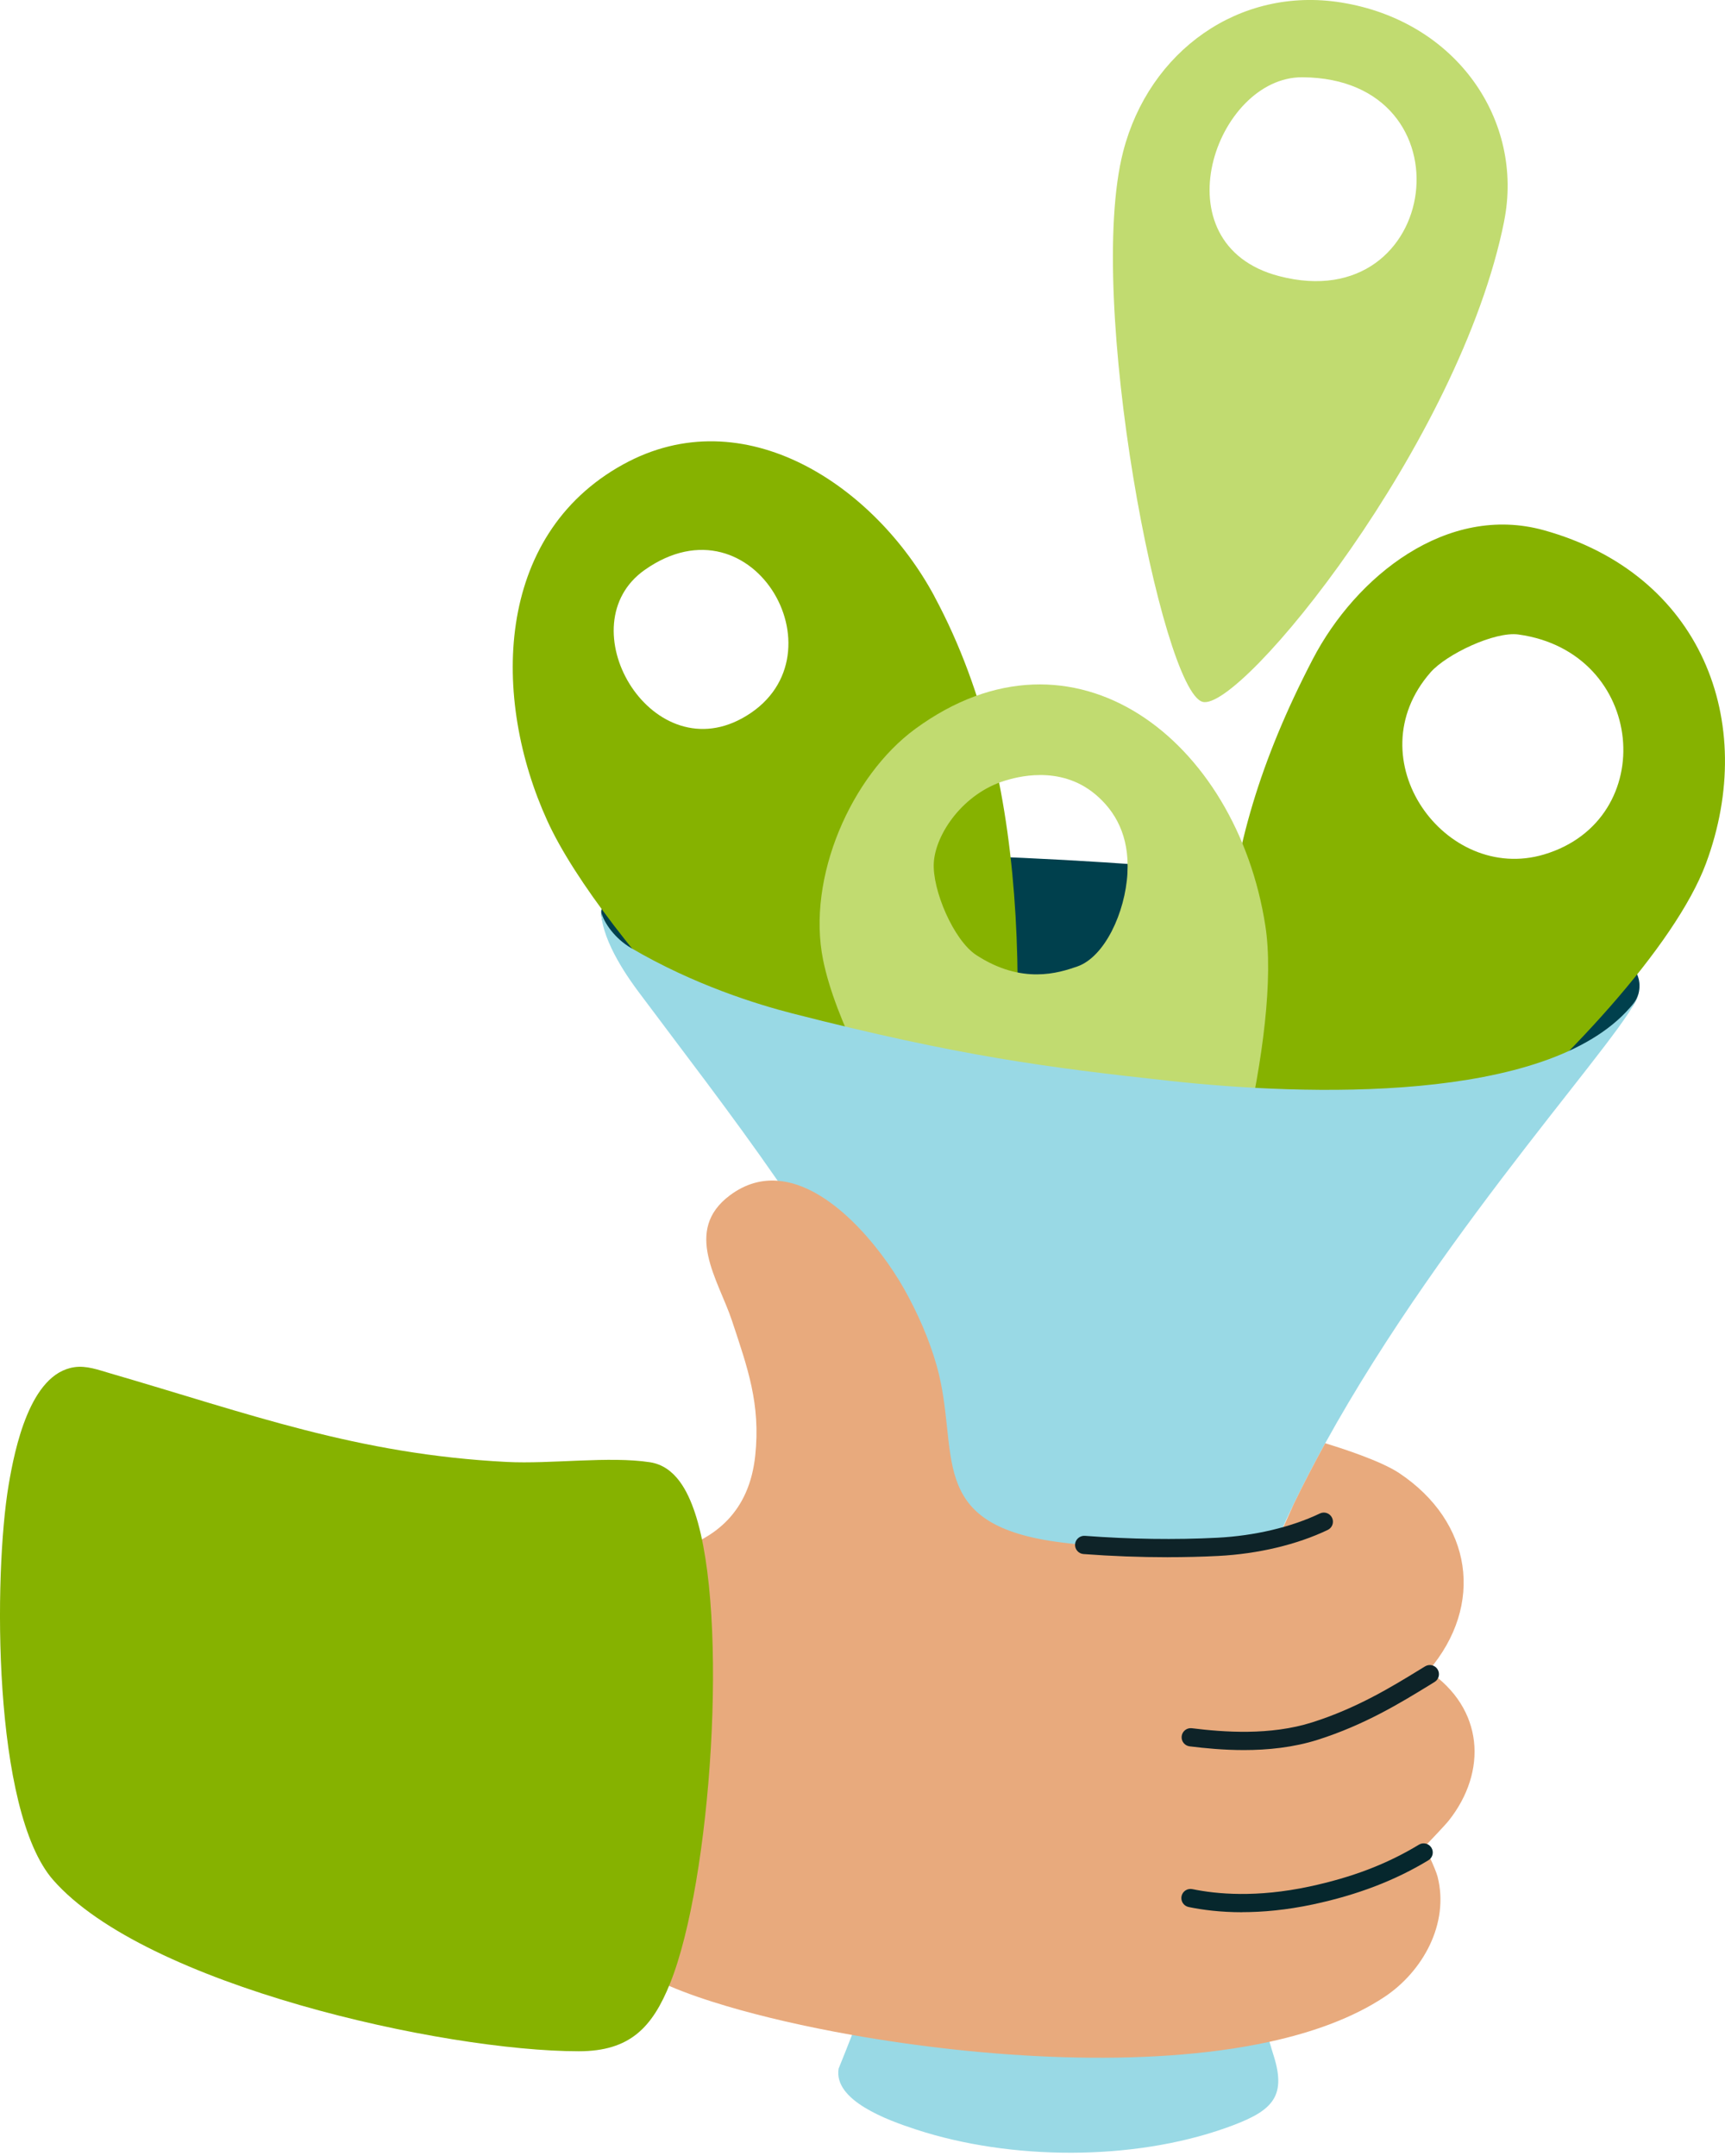 <svg width="200" height="250" viewBox="0 0 200 250" fill="none" xmlns="http://www.w3.org/2000/svg">
<g clip-path="url(#clip0_7605_3360)">
<path d="M189.973 115.214C189.77 115.993 189.342 116.628 189.021 117.009C179.295 128.586 151.349 127.836 135.775 126.075C121.383 124.444 111.267 123.085 91.9 117.945C87.822 116.861 80.472 114.515 73.138 110.04C71.377 108.964 70.111 107.939 69.784 106.551C69.78 106.542 69.78 106.534 69.78 106.525C69.734 106.25 69.691 105.987 69.704 105.742C69.873 102.439 79.786 98.404 95.592 98.743C130.635 99.492 145.857 101.008 169.132 105.03C176.309 106.271 185.231 108.816 187.86 110.73C190.05 112.322 190.299 113.956 189.973 115.214Z" fill="#00404D"/>
<path d="M197.794 100.123C203.9 83.669 197.218 66.537 178.994 61.481C167.773 58.373 157.213 66.804 152.191 76.462C139.853 100.195 140.746 116.933 144.066 143.143C145.759 156.506 190.731 119.147 197.794 100.123ZM179.015 99.081C167.574 102.486 157.056 88.017 165.864 77.961C167.689 75.878 173.282 73.193 176.055 73.574C190.858 75.624 192.505 95.063 179.015 99.081Z" fill="#86B200"/>
<path d="M108.333 69.136C101.457 56.362 86.298 46.085 72.219 53.868C57.289 62.116 57.001 81.018 63.454 95.169C69.827 109.159 94.246 133.992 107.012 143.045C109.62 144.9 113.452 148.329 115.993 144.629C118.821 120.324 120.388 91.548 108.329 69.141L108.333 69.136ZM86.027 83.3C75.302 89.16 65.707 72.456 74.751 66.084C87.479 57.115 98.294 76.593 86.027 83.3Z" fill="#86B200"/>
<path d="M106.11 84.524C98.717 89.944 93.488 101.744 95.436 111.331C98.188 124.91 115.684 150.43 126.519 159.241C131.215 163.056 133.755 160.143 136.093 155.892C141.813 145.471 148.596 119.511 146.708 107.351C143.371 85.849 124.512 71.038 106.11 84.524ZM130.719 101.236C130.465 105.822 128.069 110.967 124.906 112.068C122.759 112.813 118.499 114.206 113.194 110.746C110.573 109.04 108.058 103.171 108.269 99.991C108.494 96.668 111.678 91.993 116.547 90.515C117.703 90.168 122.814 88.614 126.985 92.099C129.284 94.021 130.961 96.905 130.715 101.236H130.719Z" fill="#C1DB70"/>
<path d="M174.391 25.647C176.716 14.028 168.929 2.43 155.469 0.284C143.68 -1.592 133.23 5.924 130.224 17.572C125.825 34.619 134.687 80.073 139.429 81.382C143.837 82.597 169.259 51.331 174.396 25.647H174.391ZM148.291 32.015C134.153 28.318 140.954 8.887 151.01 8.959C170.801 9.095 167.151 36.948 148.291 32.015Z" fill="#C1DB70"/>
<path d="M189.973 115.214C189.351 118.923 167.866 141.597 153.648 167.354C152.369 169.679 151.145 172.029 150.002 174.391C149.401 175.628 148.825 176.873 148.27 178.118C143.591 188.665 140.7 199.356 141.415 209.167C141.944 216.442 145.184 229.915 147.186 236.758C147.36 237.359 147.525 237.909 147.682 238.4C149.227 243.329 147.356 244.896 142.063 246.767C131.244 250.587 117.178 250.498 106.292 246.954C102.854 245.84 96.621 243.558 97.231 239.865C97.73 238.637 98.251 237.333 98.785 235.961C104.442 221.37 111.403 199.344 110.645 185.096C109.764 168.476 100.5 151.844 90.164 136.914C84.744 129.081 79.024 121.709 74.07 115.061C73.18 113.867 69.78 109.294 69.704 105.742C70.03 107.08 71.376 108.875 73.138 109.908C80.472 114.219 87.822 116.475 91.9 117.521C111.267 122.471 121.383 123.78 135.775 125.35C151.349 127.044 179.256 127.988 188.983 116.844C189.304 116.475 189.77 115.963 189.973 115.214Z" fill="#99D9E5"/>
<path d="M167.964 211.119C167.477 211.729 165.182 214.117 165.182 214.117C165.182 214.117 166.444 216.696 166.677 217.615C168.057 223.051 164.957 228.619 160.495 231.571C156.895 233.95 152.331 235.636 147.186 236.758C132.794 239.899 113.871 238.638 98.785 235.962C93.314 234.992 88.352 233.836 84.291 232.633C79.591 231.24 75.272 229.627 71.258 226.744C63.687 212.733 62.019 196.325 61.778 180.603C71.855 181.399 86.192 181.818 87.564 168.777C88.195 162.785 86.683 158.627 84.863 153.131C83.304 148.436 79.159 142.686 84.626 138.604C86.442 137.249 88.318 136.77 90.164 136.914C96.231 137.38 102.032 144.549 104.776 149.371C106.351 152.145 107.77 155.367 108.625 158.445C111.369 168.32 107.202 176.64 122.446 178.774C131.401 180.031 145.721 179.646 148.207 178.24C148.228 178.202 148.249 178.16 148.27 178.118C148.8 177.072 149.405 175.751 150.002 174.391C151.145 172.029 152.369 169.679 153.648 167.354C155.367 167.875 160.058 169.365 162.239 170.822C170.699 176.479 172.164 186.091 165.61 193.746C172.058 198.112 172.477 205.428 167.964 211.119Z" fill="#E8AA7D"/>
<path d="M8.6 158.534C10.044 158.322 11.415 158.852 12.762 159.241C28.907 163.933 41.385 168.633 58.784 169.522C63.857 169.78 70.648 168.828 75.361 169.556C78.295 170.009 79.731 172.897 80.573 175.42C84.553 187.344 82.458 218.148 77.69 229.983C75.628 235.106 73.028 237.854 67.104 237.854C51.395 237.854 16.852 230.186 6.165 217.996C-0.893 209.942 -0.733 182.508 0.999 172.202C1.711 167.985 3.472 159.288 8.6 158.538V158.534Z" fill="#86B200"/>
<path d="M135.394 180.569C132.189 180.569 128.89 180.446 125.626 180.201C125.041 180.158 124.605 179.65 124.647 179.066C124.69 178.482 125.211 178.05 125.782 178.088C130.995 178.482 136.304 178.558 141.14 178.308C145.484 178.083 149.706 177.084 153.03 175.496C153.559 175.242 154.19 175.467 154.44 175.992C154.694 176.521 154.469 177.152 153.944 177.402C150.375 179.112 145.865 180.184 141.246 180.421C139.353 180.518 137.388 180.565 135.39 180.565L135.394 180.569Z" fill="#0E2328"/>
<path d="M144.21 202.93C141.868 202.93 139.696 202.718 137.926 202.498C137.346 202.426 136.935 201.897 137.007 201.317C137.079 200.736 137.608 200.326 138.189 200.398C141.838 200.851 147.258 201.27 152.153 199.712C157.327 198.069 161.371 195.588 164.623 193.593L165.224 193.225C165.724 192.92 166.376 193.077 166.681 193.576C166.986 194.076 166.829 194.728 166.329 195.033L165.732 195.401C162.383 197.455 158.217 200.008 152.797 201.732C149.943 202.638 146.958 202.93 144.214 202.93H144.21Z" fill="#0E2328"/>
<path d="M144.019 221.734C141.466 221.734 139.378 221.455 137.812 221.129C137.24 221.01 136.872 220.451 136.99 219.876C137.109 219.304 137.672 218.936 138.244 219.054C141.064 219.638 145.7 220.062 151.802 218.758C156.751 217.699 160.791 216.158 164.513 213.901C165.008 213.596 165.665 213.757 165.965 214.257C166.27 214.756 166.109 215.408 165.61 215.709C161.735 218.059 157.361 219.732 152.242 220.824C149.138 221.485 146.382 221.726 144.023 221.726L144.019 221.734Z" fill="#06272D"/>
</g>
<defs>
<clipPath id="clip0_7605_3360">
<rect width="200" height="249.621" fill="white"/>
</clipPath>
</defs>
</svg>
